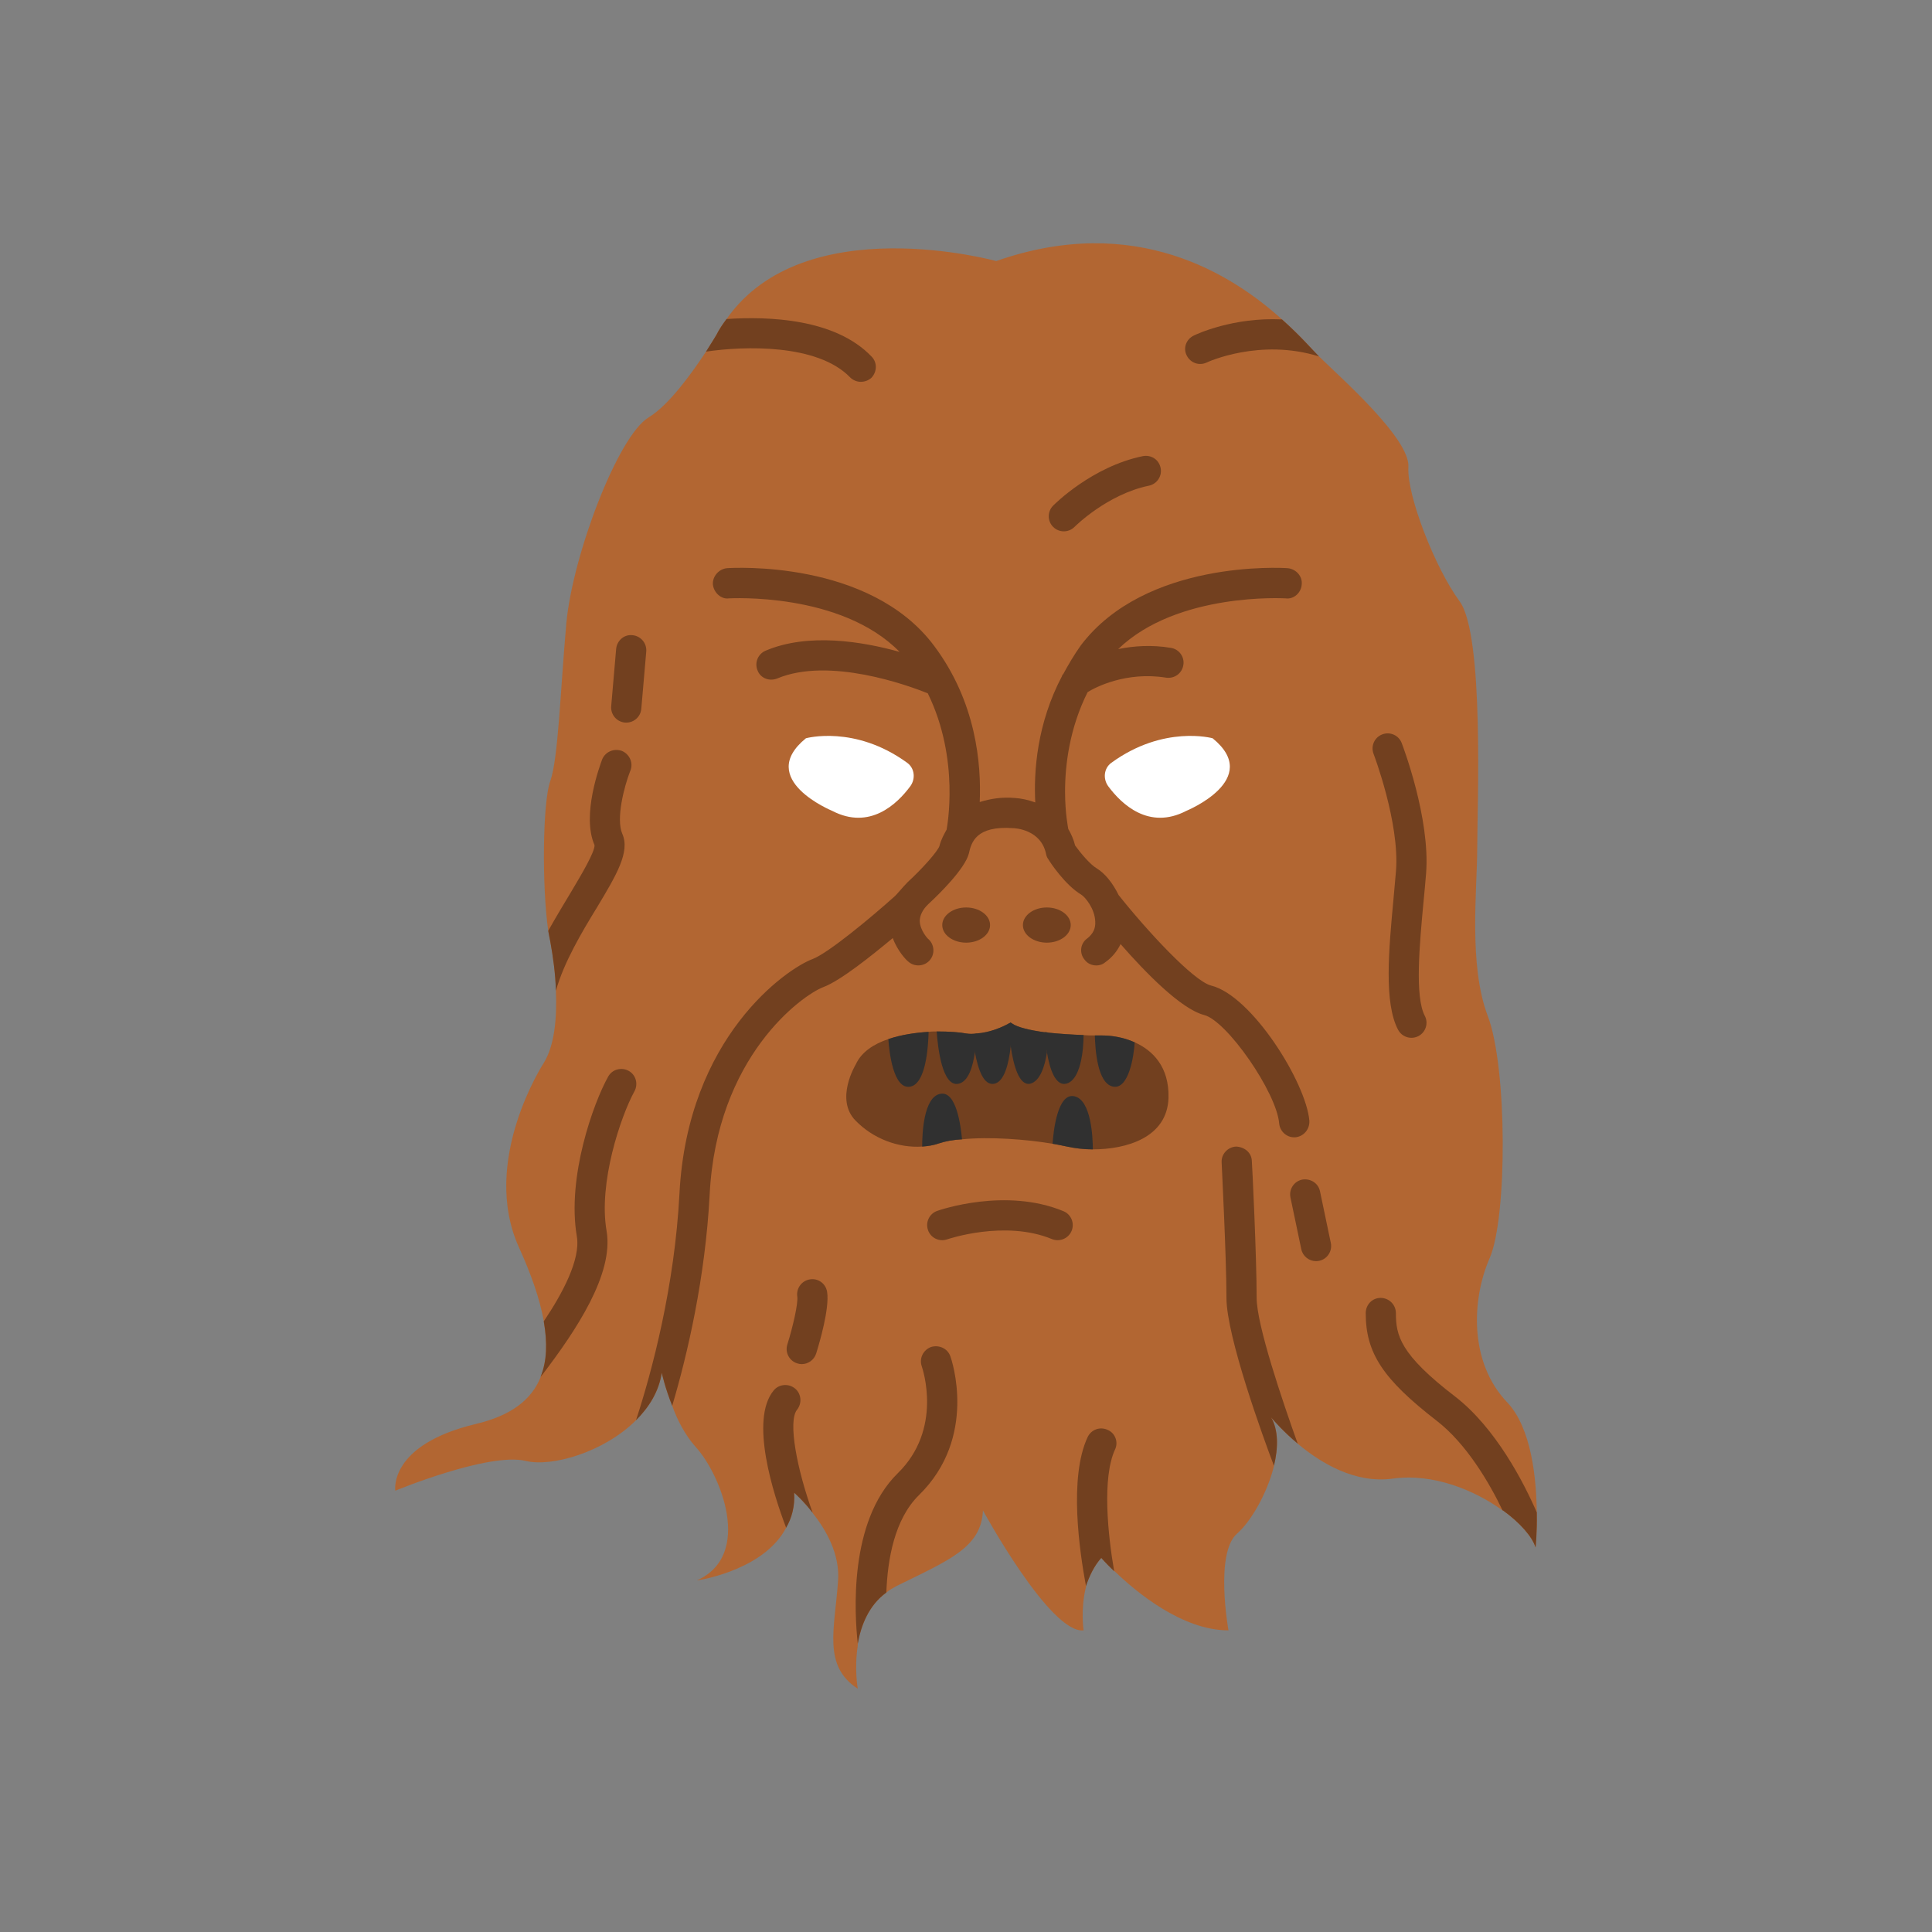 <?xml version="1.0" ?><svg style="enable-background:new 0 0 48 48;" version="1.1" viewBox="0 0 48 48" xml:space="preserve" xmlns="http://www.w3.org/2000/svg" xmlns:xlink="http://www.w3.org/1999/xlink"><rect x="0" y="0" width="48" height="48" fill="#808080" stroke="none"/><g id="Icons"><g><path d="M38.181,37.576v0.01c0.01,0.5-0.03,0.86-0.03,0.86c-0.08-0.26-0.38-0.61-0.81-0.92h-0.01    c-0.69-0.5-1.72-0.93-2.73-0.79c-0.93,0.13-1.79-0.39-2.35-0.86c0,0-0.01,0-0.01-0.01c-0.36-0.3-0.6-0.58-0.66-0.65    c0.18,0.31,0.18,0.75,0.07,1.2c0,0.01,0,0.01,0,0.01c-0.17,0.68-0.57,1.37-0.91,1.67c-0.57,0.48-0.22,2.41-0.22,2.41    c-1.15,0-2.29-0.95-2.83-1.47h-0.01c-0.2-0.19-0.32-0.33-0.32-0.33c-0.18,0.2-0.3,0.46-0.38,0.7c0,0.01,0.01,0.01,0,0.02    c-0.14,0.55-0.06,1.08-0.06,1.08c-0.83,0.09-2.5-2.98-2.5-2.98c-0.04,0.92-0.83,1.23-2.15,1.88c-0.09,0.05-0.18,0.1-0.25,0.16    c-0.44,0.32-0.63,0.82-0.71,1.27v0.05c-0.09,0.58,0,1.07,0,1.07c-0.88-0.57-0.57-1.49-0.49-2.68c0.05-0.66-0.3-1.27-0.62-1.67    c0-0.01-0.01-0.02-0.01-0.02c-0.24-0.31-0.46-0.5-0.46-0.5c0.02,0.34-0.06,0.63-0.2,0.87c-0.52,1-2,1.28-2.22,1.31    c1.42-0.63,0.58-2.66-0.03-3.32c-0.26-0.29-0.46-0.68-0.58-1.02c-0.18-0.45-0.26-0.82-0.26-0.82c-0.07,0.46-0.31,0.85-0.64,1.18    c-0.79,0.79-2.09,1.17-2.74,1.01c-0.92-0.22-3.24,0.74-3.24,0.74s-0.18-1.14,2.01-1.66c0.88-0.21,1.38-0.61,1.6-1.16v-0.01    c0.16-0.39,0.17-0.85,0.08-1.37c0,0,0,0,0-0.01c-0.1-0.56-0.32-1.18-0.62-1.84c-0.97-2.15,0.62-4.58,0.62-4.58    c0.26-0.42,0.33-1.09,0.3-1.79c-0.01-0.42-0.07-0.84-0.14-1.23c-0.02-0.08-0.03-0.16-0.05-0.26c-0.16-1.11-0.14-3.2,0.05-3.72    c0.2-0.56,0.25-2.25,0.4-3.93c0.16-1.69,1.28-4.65,2.05-5.11c0.51-0.31,1.09-1.13,1.42-1.63c0.16-0.25,0.26-0.42,0.26-0.42    c0.07-0.14,0.16-0.27,0.25-0.39c1.93-2.76,6.7-1.44,6.7-1.44c3.45-1.21,5.86,0.33,7.1,1.45c0.46,0.41,0.76,0.76,0.9,0.9    c0.01,0.01,0.01,0.01,0.02,0.02c0.55,0.54,2.27,2.05,2.22,2.75c-0.04,0.7,0.66,2.5,1.27,3.33c0.62,0.83,0.44,5.13,0.44,6.14    s-0.22,2.89,0.26,4.16c0.49,1.27,0.49,5.01,0.05,6.02c-0.44,1-0.53,2.58,0.44,3.59    C38.051,35.486,38.171,36.736,38.181,37.576z" style="fill:#B26632;"/><path d="M20.023,18.342c0,0,1.215-0.339,2.518,0.611c0.185,0.135,0.21,0.4,0.073,0.584    c-0.328,0.442-1.006,1.091-1.935,0.61C20.679,20.146,18.765,19.366,20.023,18.342z" style="fill:#FFFFFF;"/><path d="M29.031,27.276c-0.03,0.99-1.05,1.28-1.88,1.28c-0.23,0-0.46-0.03-0.64-0.07    c-0.11-0.02-0.23-0.05-0.36-0.07c-0.65-0.11-1.57-0.18-2.25-0.11c-0.22,0.01-0.42,0.05-0.57,0.1c-0.14,0.05-0.28,0.07-0.42,0.08    c-0.6,0.04-1.22-0.2-1.65-0.64c-0.53-0.53,0-1.4,0-1.4c0.14-0.31,0.45-0.51,0.81-0.63c0.32-0.11,0.68-0.16,1-0.18    c0.07-0.01,0.14-0.01,0.2-0.01c0.32,0,0.58,0.02,0.73,0.05c0.06,0.01,0.1,0.01,0.16,0.01c0.03,0,0.07,0,0.1-0.01    c0.34-0.02,0.66-0.17,0.79-0.24c0.04-0.02,0.06-0.03,0.06-0.03c0.01,0.01,0.02,0.02,0.03,0.02c0.14,0.1,0.45,0.17,0.81,0.22    c0.03,0,0.06,0,0.09,0.01c0.29,0.03,0.61,0.05,0.88,0.06c0.1,0.01,0.2,0.01,0.28,0.01h0.19c0.21,0,0.51,0.04,0.8,0.17    C28.641,26.096,29.051,26.506,29.031,27.276z" style="fill:#72401F;"/><path d="M30.127,18.342c0,0-1.215-0.339-2.518,0.611c-0.185,0.135-0.21,0.4-0.073,0.584    c0.328,0.442,1.006,1.091,1.935,0.61C29.471,20.146,31.385,19.366,30.127,18.342z" style="fill:#FFFFFF;"/><g><ellipse cx="24.004" cy="22.983" rx="0.594" ry="0.437" style="fill:#72401F;"/><ellipse cx="26.008" cy="22.983" rx="0.594" ry="0.437" style="fill:#72401F;"/></g><g><path d="M23.071,25.636c-0.01,0.39-0.07,1.28-0.45,1.36c-0.43,0.09-0.53-0.88-0.55-1.18     C22.391,25.706,22.751,25.656,23.071,25.636z" style="fill:#303030;"/><path d="M23.901,28.306c-0.22,0.01-0.42,0.05-0.57,0.1c-0.14,0.05-0.28,0.07-0.42,0.08     c0-0.3,0.03-1.23,0.45-1.31C23.761,27.096,23.871,27.976,23.901,28.306z" style="fill:#303030;"/><path d="M24.261,25.676c0,0.12-0.01,0.29-0.04,0.47c-0.05,0.35-0.16,0.73-0.41,0.78     c-0.4,0.08-0.51-0.89-0.54-1.3c0.32,0,0.58,0.02,0.73,0.05c0.06,0.01,0.1,0.01,0.16,0.01     C24.191,25.686,24.231,25.686,24.261,25.676z" style="fill:#303030;"/><path d="M25.141,25.426c0,0.16-0.01,0.36-0.03,0.56v0.01c-0.05,0.44-0.16,0.88-0.41,0.93     c-0.27,0.05-0.4-0.37-0.48-0.78c-0.02-0.17-0.04-0.33-0.06-0.46c0.03,0,0.07,0,0.1-0.01c0.34-0.02,0.66-0.17,0.79-0.24     c0.04-0.02,0.06-0.03,0.06-0.03C25.121,25.416,25.131,25.426,25.141,25.426z" style="fill:#303030;"/><path d="M26.041,25.656c0,0.11-0.01,0.27-0.03,0.45v0.04c-0.05,0.34-0.17,0.72-0.42,0.78     c-0.27,0.05-0.41-0.45-0.48-0.93v-0.01c-0.03-0.21-0.05-0.41-0.06-0.55c0.04-0.02,0.06-0.03,0.06-0.03     c0.01,0.01,0.02,0.02,0.03,0.02c0.14,0.1,0.45,0.17,0.81,0.22C25.981,25.646,26.011,25.646,26.041,25.656z" style="fill:#303030;"/><path d="M26.921,25.716c0,0.37-0.07,1.13-0.44,1.21c-0.26,0.05-0.4-0.36-0.47-0.78v-0.04     c-0.03-0.16-0.05-0.33-0.06-0.46c0.03,0,0.06,0,0.09,0.01C26.331,25.686,26.651,25.706,26.921,25.716z" style="fill:#303030;"/><path d="M27.151,28.556c-0.23,0-0.46-0.03-0.64-0.07c-0.11-0.02-0.23-0.05-0.36-0.07     c0.02-0.3,0.12-1.27,0.54-1.18S27.151,28.256,27.151,28.556z" style="fill:#303030;"/><path d="M28.191,25.896c-0.02,0.35-0.15,1.18-0.54,1.1s-0.44-0.93-0.45-1.27h0.19     C27.601,25.726,27.901,25.766,28.191,25.896z" style="fill:#303030;"/></g><g><path d="M26.277,30.812c-0.048,0-0.097-0.009-0.143-0.028     c-1.169-0.482-2.586,0.002-2.601,0.007c-0.197,0.068-0.41-0.034-0.477-0.23     c-0.068-0.195,0.034-0.409,0.229-0.477c0.069-0.024,1.699-0.587,3.135,0.007     c0.192,0.079,0.283,0.298,0.204,0.49C26.564,30.725,26.425,30.812,26.277,30.812z" style="fill:#72401F;"/></g><g><g><path d="M32.531,27.846c0.01,0.21-0.14,0.39-0.35,0.41h-0.03c-0.19,0-0.35-0.15-0.37-0.34      c-0.06-0.77-1.3-2.56-1.87-2.7c-0.57-0.15-1.45-1.05-2.07-1.76c-0.09,0.18-0.21,0.33-0.38,0.45c-0.07,0.06-0.15,0.08-0.22,0.08      c-0.12,0-0.23-0.05-0.3-0.15c-0.13-0.16-0.1-0.4,0.07-0.52c0.15-0.12,0.21-0.25,0.2-0.42c-0.01-0.32-0.25-0.61-0.35-0.67      c-0.4-0.24-0.77-0.8-0.81-0.87c-0.03-0.04-0.05-0.08-0.06-0.13c-0.12-0.62-0.78-0.65-0.81-0.65c-0.94-0.07-1.05,0.36-1.11,0.63      c-0.1,0.38-0.73,1-1,1.25c-0.15,0.14-0.22,0.29-0.22,0.43c0.01,0.24,0.21,0.45,0.22,0.45c0.15,0.14,0.16,0.38,0.02,0.53      c-0.14,0.15-0.38,0.16-0.53,0.02c-0.04-0.03-0.26-0.25-0.38-0.58c-0.53,0.44-1.3,1.06-1.73,1.22c-0.52,0.2-2.65,1.72-2.82,5.16      c-0.11,2.07-0.55,3.96-0.93,5.24c-0.18-0.45-0.26-0.82-0.26-0.82c-0.07,0.46-0.31,0.85-0.64,1.18c0.4-1.22,0.96-3.33,1.08-5.63      c0.2-3.89,2.66-5.59,3.31-5.83c0.39-0.15,1.45-1.03,2.04-1.56c0.02-0.01,0.21-0.24,0.32-0.35c0.38-0.35,0.75-0.77,0.79-0.9      c0.04-0.16,0.11-0.28,0.18-0.41c0-0.01,0-0.01,0-0.01c0-0.02,0.34-1.72-0.47-3.37c-0.49-0.2-2.45-0.91-3.74-0.37      c-0.2,0.08-0.42-0.01-0.49-0.2c-0.08-0.19,0.01-0.41,0.2-0.49c1.06-0.45,2.4-0.23,3.33,0.03c-1.46-1.49-4.21-1.33-4.24-1.33      c-0.19,0.03-0.38-0.14-0.4-0.35c-0.01-0.2,0.15-0.38,0.35-0.4c0.15-0.01,3.54-0.21,5.14,1.92c1.06,1.41,1.18,2.96,1.14,3.89      c0.26-0.08,0.54-0.13,0.88-0.1c0.14,0.01,0.31,0.04,0.5,0.11c-0.04-0.77,0.04-1.96,0.67-3.15v-0.01c0-0.01,0.01-0.02,0.02-0.02      c0.13-0.24,0.27-0.48,0.44-0.72c1.61-2.13,5-1.93,5.14-1.92c0.21,0.02,0.37,0.2,0.35,0.4c-0.01,0.21-0.2,0.38-0.4,0.35      c-0.02,0-2.69-0.16-4.16,1.26c0.39-0.08,0.84-0.11,1.31-0.03c0.2,0.03,0.34,0.22,0.31,0.42c-0.03,0.21-0.22,0.35-0.43,0.32      c-0.99-0.16-1.76,0.24-1.95,0.36c-0.45,0.9-0.56,1.81-0.56,2.47c0,0.55,0.08,0.92,0.08,0.93c0.07,0.12,0.13,0.25,0.17,0.41      c0.13,0.18,0.37,0.47,0.54,0.57c0.2,0.12,0.4,0.37,0.54,0.66c0.69,0.87,1.86,2.14,2.3,2.25      C31.101,24.736,32.451,26.896,32.531,27.846z" style="fill:#72401F;"/><path d="M33.064,30.881l-0.269-1.284c-0.042-0.202-0.235-0.325-0.444-0.29      c-0.202,0.043-0.332,0.241-0.29,0.444l0.269,1.284c0.037,0.177,0.193,0.298,0.367,0.298      c0.025,0,0.051-0.003,0.077-0.008C32.976,31.283,33.106,31.084,33.064,30.881z" style="fill:#72401F;"/></g><g><path d="M15.761,27.116c-0.34,0.62-0.9,2.28-0.69,3.47c0.18,1.07-0.76,2.47-1.59,3.56      c-0.02,0.02-0.03,0.04-0.05,0.06c0.16-0.39,0.17-0.85,0.08-1.37c0,0,0,0,0-0.01c0.45-0.67,0.92-1.53,0.82-2.11      c-0.25-1.47,0.41-3.31,0.78-3.97c0.1-0.18,0.33-0.24,0.51-0.14C15.801,26.706,15.861,26.936,15.761,27.116z" style="fill:#72401F;"/></g><g><g><path d="M15.661,19.146c-0.16,0.41-0.36,1.2-0.2,1.57c0.2,0.45-0.15,1.03-0.63,1.83       c-0.38,0.62-0.82,1.36-1.02,2.07c-0.01-0.42-0.07-0.84-0.14-1.23c-0.02-0.08-0.03-0.16-0.05-0.26       c0.19-0.34,0.39-0.67,0.57-0.97c0.25-0.42,0.59-0.99,0.58-1.16c-0.33-0.75,0.14-1.99,0.19-2.13c0.08-0.19,0.29-0.28,0.49-0.21       C15.641,18.736,15.741,18.956,15.661,19.146z" style="fill:#72401F;"/></g><g><path d="M15.559,17.953c-0.011,0-0.021,0-0.032-0.001       c-0.206-0.018-0.359-0.2-0.342-0.406l0.123-1.423c0.019-0.206,0.197-0.366,0.406-0.342       c0.206,0.019,0.359,0.2,0.342,0.406l-0.123,1.423C15.916,17.806,15.753,17.953,15.559,17.953z" style="fill:#72401F;"/></g><g><path d="M26.431,13.201c-0.095,0-0.19-0.036-0.264-0.108       c-0.147-0.145-0.148-0.383-0.003-0.53c0.039-0.039,0.97-0.972,2.228-1.23       c0.215-0.04,0.402,0.09,0.443,0.292c0.042,0.202-0.089,0.4-0.291,0.442c-1.038,0.214-1.839,1.015-1.847,1.023       C26.624,13.163,26.527,13.201,26.431,13.201z" style="fill:#72401F;"/></g><g><path d="M35.066,25.784c-0.135,0-0.265-0.073-0.332-0.201       c-0.353-0.675-0.231-1.982-0.113-3.247c0.022-0.24,0.044-0.475,0.062-0.697       c0.094-1.196-0.551-2.893-0.557-2.909c-0.074-0.193,0.021-0.41,0.215-0.484       c0.195-0.075,0.411,0.022,0.484,0.215c0.029,0.076,0.712,1.87,0.606,3.237       c-0.018,0.226-0.04,0.464-0.064,0.708c-0.098,1.048-0.22,2.352,0.031,2.83       c0.097,0.183,0.025,0.41-0.158,0.506C35.184,25.77,35.125,25.784,35.066,25.784z" style="fill:#72401F;"/></g><g><path d="M21.651,9.386c-0.08,0.07-0.17,0.1-0.27,0.1c-0.09,0-0.19-0.04-0.26-0.11       c-0.81-0.84-2.64-0.78-3.58-0.64c0.16-0.25,0.26-0.42,0.26-0.42c0.07-0.14,0.16-0.27,0.25-0.39c1.05-0.07,2.7-0.01,3.6,0.93       C21.801,9.006,21.791,9.236,21.651,9.386z" style="fill:#72401F;"/></g><g><path d="M32.771,8.856c-1.47-0.46-2.77,0.14-2.79,0.15c-0.19,0.09-0.41,0.01-0.5-0.18       c-0.09-0.18-0.01-0.4,0.18-0.49c0.06-0.03,0.97-0.46,2.19-0.4c0.46,0.41,0.76,0.76,0.9,0.9       C32.761,8.846,32.761,8.846,32.771,8.856z" style="fill:#72401F;"/></g></g><g><g><path d="M31.581,35.216c0.18,0.31,0.18,0.75,0.07,1.2c-0.26-0.68-1.18-3.21-1.18-4.17       c0-1-0.12-3.34-0.12-3.37c-0.01-0.2,0.15-0.38,0.36-0.39c0.21,0.01,0.38,0.15,0.39,0.35c0.01,0.1,0.12,2.39,0.12,3.41       c0,0.67,0.64,2.56,1.02,3.62C31.881,35.566,31.641,35.286,31.581,35.216z" style="fill:#72401F;"/></g><g><path d="M27.701,36.016c-0.32,0.7-0.18,2.09-0.02,3.02c-0.2-0.19-0.32-0.33-0.32-0.33       c-0.18,0.2-0.3,0.46-0.38,0.7c-0.16-0.86-0.43-2.69,0.04-3.7c0.09-0.19,0.31-0.27,0.5-0.18       C27.711,35.606,27.791,35.836,27.701,36.016z" style="fill:#72401F;"/></g><g><path d="M20.191,37.586c-0.24-0.31-0.46-0.5-0.46-0.5c0.02,0.34-0.06,0.63-0.2,0.87       c-0.32-0.84-0.91-2.68-0.31-3.41c0.13-0.16,0.37-0.18,0.53-0.05s0.18,0.37,0.05,0.53       C19.571,35.316,19.801,36.506,20.191,37.586z" style="fill:#72401F;"/></g><g><path d="M19.919,33.891c-0.037,0-0.074-0.006-0.111-0.018       c-0.198-0.061-0.309-0.272-0.247-0.469c0.14-0.445,0.272-1.029,0.247-1.19       c-0.03-0.205,0.11-0.397,0.314-0.428c0.211-0.035,0.397,0.11,0.428,0.314       c0.062,0.409-0.193,1.272-0.272,1.526C20.226,33.788,20.079,33.891,19.919,33.891z" style="fill:#72401F;"/></g><g><path d="M38.181,37.576v0.01c0.01,0.5-0.03,0.86-0.03,0.86c-0.08-0.26-0.38-0.61-0.81-0.92h-0.01       c-0.33-0.69-0.9-1.66-1.64-2.23c-1.33-1.03-1.76-1.68-1.76-2.67c0-0.21,0.16-0.38,0.37-0.38s0.38,0.17,0.38,0.38       c0,0.55,0.1,1.02,1.47,2.07C37.161,35.476,37.861,36.836,38.181,37.576z" style="fill:#72401F;"/></g><g><path d="M22.831,37.146c-0.61,0.6-0.78,1.6-0.81,2.42c-0.44,0.32-0.63,0.82-0.71,1.27       c-0.08-0.73-0.23-3.03,0.99-4.23c1.13-1.1,0.62-2.6,0.6-2.66c-0.07-0.2,0.04-0.41,0.23-0.48c0.19-0.06,0.41,0.03,0.48,0.23       C23.641,33.776,24.301,35.706,22.831,37.146z" style="fill:#72401F;"/></g></g></g></g></g></svg>